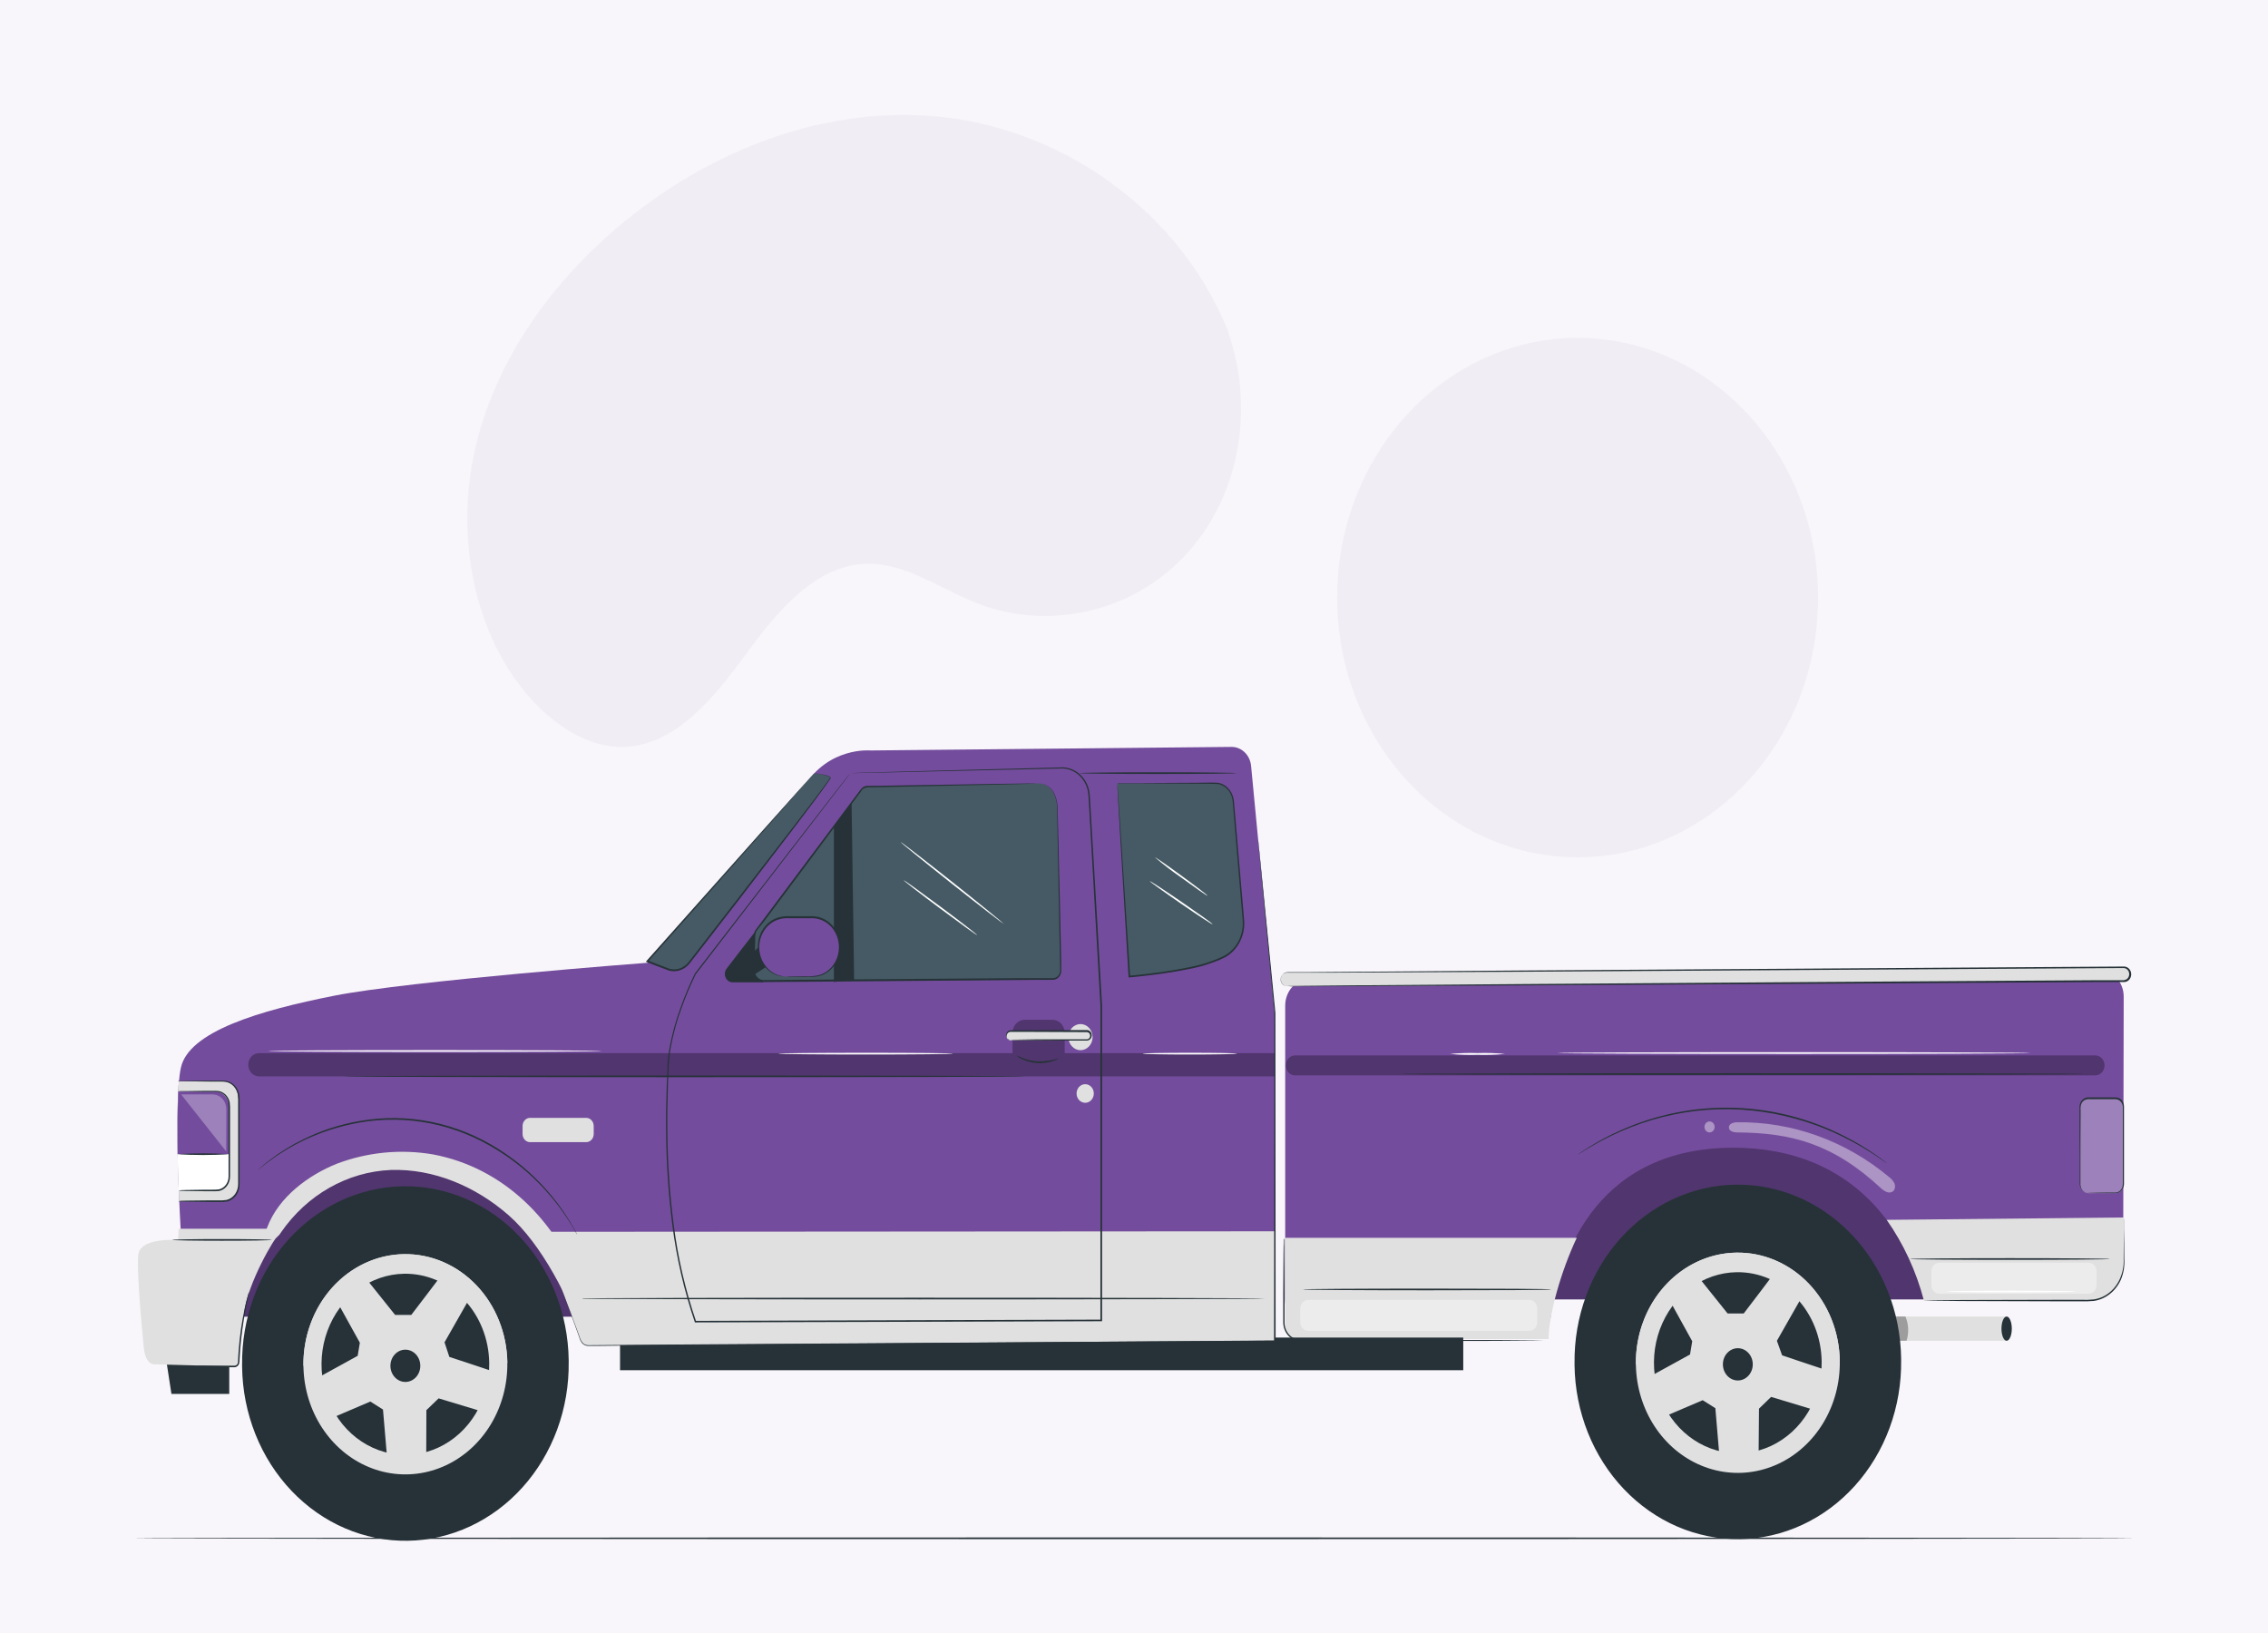 <svg width="300" height="216" viewBox="0 0 300 216" fill="none" xmlns="http://www.w3.org/2000/svg">
<rect x="0" y="0" width="300" height="216" fill="#808080" stroke="none"/>
<rect width="300" height="216" transform="matrix(-1 0 0 1 300 0)" fill="white"/>
<rect width="300" height="216" transform="matrix(-1 0 0 1 300 0)" fill="#744C9D" fill-opacity="0.05"/>
<path d="M162.4 43.697L162.764 44.859C165.824 54.665 163.808 65.526 157.244 72.939C156.399 73.894 155.49 74.781 154.524 75.591C147.564 81.423 137.748 83.082 129.364 79.842C124.436 77.933 119.784 74.425 114.564 74.576C107.764 74.779 102.716 80.996 98.536 86.707C94.356 92.418 89.276 98.626 82.492 98.803C78.24 98.906 74.196 96.492 71.08 93.334C62.824 84.97 60.168 71.436 62.78 59.668C65.392 47.9 72.64 37.834 81.392 30.318C93.656 19.79 109.564 13.643 125.264 15.552C140.964 17.461 156.072 28.032 162.4 43.697Z" fill="white"/>
<path d="M162.4 43.697L162.764 44.859C165.824 54.665 163.808 65.526 157.244 72.939C156.399 73.894 155.49 74.781 154.524 75.591C147.564 81.423 137.748 83.082 129.364 79.842C124.436 77.933 119.784 74.425 114.564 74.576C107.764 74.779 102.716 80.996 98.536 86.707C94.356 92.418 89.276 98.626 82.492 98.803C78.24 98.906 74.196 96.492 71.08 93.334C62.824 84.97 60.168 71.436 62.78 59.668C65.392 47.9 72.64 37.834 81.392 30.318C93.656 19.79 109.564 13.643 125.264 15.552C140.964 17.461 156.072 28.032 162.4 43.697Z" fill="#744C9D" fill-opacity="0.1"/>
<path d="M208.684 113.4C191.117 113.4 176.876 98.02 176.876 79.047C176.876 60.075 191.117 44.695 208.684 44.695C226.251 44.695 240.492 60.075 240.492 79.047C240.492 98.02 226.251 113.4 208.684 113.4Z" fill="white"/>
<path d="M208.684 113.4C191.117 113.4 176.876 98.02 176.876 79.047C176.876 60.075 191.117 44.695 208.684 44.695C226.251 44.695 240.492 60.075 240.492 79.047C240.492 98.02 226.251 113.4 208.684 113.4Z" fill="#744C9D" fill-opacity="0.1"/>
<path d="M17.6 203.472C17.6 203.532 76.884 203.584 150 203.584C223.116 203.584 282.4 203.537 282.4 203.472C282.4 203.407 223.128 203.36 150 203.36C76.872 203.36 17.6 203.416 17.6 203.472Z" fill="#263238"/>
<path d="M174.764 175.742C174.764 175.807 180.008 175.854 186.48 175.854C192.952 175.854 198.2 175.807 198.2 175.742C198.2 175.677 192.956 175.63 186.48 175.63C180.004 175.63 174.764 175.681 174.764 175.742Z" fill="white"/>
<path d="M239.16 174.139H265.428V177.349H239.16V174.139Z" fill="#E0E0E0"/>
<path d="M264.744 175.742C264.744 176.627 265.048 177.345 265.428 177.345C265.808 177.345 266.112 176.627 266.112 175.742C266.112 174.856 265.804 174.139 265.428 174.139C265.052 174.139 264.744 174.856 264.744 175.742Z" fill="#263238"/>
<g opacity="0.3">
<path d="M252.04 174.139C252.469 175.147 252.522 176.295 252.188 177.345H249.276V174.139H252.04Z" fill="black"/>
</g>
<path d="M195.332 149.563H258.252V171.871H195.332V149.563Z" fill="#744C9D"/>
<path opacity="0.3" d="M195.332 149.563H258.252V171.871H195.332V149.563Z" fill="black"/>
<path d="M170 132.996V171.811C169.999 172.508 170.126 173.198 170.373 173.842C170.619 174.486 170.981 175.072 171.437 175.565C171.893 176.058 172.435 176.449 173.031 176.716C173.628 176.983 174.267 177.12 174.912 177.12H201.896C202.675 177.119 203.429 176.818 204.02 176.269C204.611 175.721 205.002 174.962 205.12 174.131C206.072 167.452 210.32 151.913 229.096 151.813C246.116 151.723 252.016 164.134 253.756 169.439C253.981 170.128 254.398 170.724 254.951 171.145C255.504 171.566 256.164 171.791 256.84 171.789L274.988 171.724C276.542 171.72 278.032 171.05 279.13 169.863C280.228 168.675 280.846 167.065 280.848 165.387L280.912 131.82C280.912 131.354 280.826 130.891 280.659 130.461C280.492 130.03 280.247 129.64 279.939 129.312C279.63 128.985 279.265 128.727 278.863 128.554C278.462 128.381 278.032 128.296 277.6 128.304L173.2 129.488C172.348 129.505 171.536 129.881 170.938 130.537C170.34 131.193 170.003 132.075 170 132.996Z" fill="#744C9D"/>
<path d="M254.488 172.035L277.104 171.876C278.388 171.876 280.92 170.834 280.92 166.182V161.037L249.564 161.352C251.807 164.551 253.477 168.174 254.488 172.035Z" fill="#E0E0E0"/>
<path opacity="0.3" d="M276.224 145.273H279.84C280.436 145.273 280.92 145.795 280.92 146.439V156.665C280.92 157.309 280.436 157.831 279.84 157.831H276.224C275.627 157.831 275.144 157.309 275.144 156.665V146.439C275.144 145.795 275.627 145.273 276.224 145.273Z" fill="white"/>
<path opacity="0.3" d="M277.156 142.245H171.3C170.975 142.245 170.664 142.105 170.434 141.857C170.205 141.61 170.076 141.273 170.076 140.923C170.076 140.572 170.205 140.236 170.434 139.988C170.664 139.74 170.975 139.601 171.3 139.601H277.156C277.481 139.601 277.792 139.74 278.022 139.988C278.251 140.236 278.38 140.572 278.38 140.923C278.38 141.273 278.251 141.61 278.022 141.857C277.792 142.105 277.481 142.245 277.156 142.245Z" fill="black"/>
<path d="M170.236 130.464L280.904 129.764C281.128 129.762 281.343 129.664 281.501 129.492C281.659 129.319 281.748 129.086 281.748 128.844C281.747 128.723 281.725 128.604 281.681 128.493C281.638 128.382 281.575 128.281 281.495 128.196C281.416 128.111 281.322 128.044 281.218 127.999C281.114 127.954 281.004 127.931 280.892 127.932L170.224 128.619C170.113 128.62 170.002 128.644 169.9 128.691C169.797 128.737 169.704 128.805 169.625 128.891C169.547 128.976 169.485 129.077 169.443 129.189C169.401 129.3 169.379 129.419 169.38 129.539C169.379 129.661 169.401 129.781 169.444 129.894C169.487 130.006 169.55 130.108 169.629 130.194C169.709 130.28 169.804 130.348 169.908 130.395C170.012 130.441 170.123 130.464 170.236 130.464Z" fill="#E0E0E0"/>
<path d="M170.236 130.464C170.04 130.456 169.852 130.381 169.7 130.248C169.609 130.166 169.535 130.063 169.483 129.948C169.431 129.833 169.403 129.707 169.4 129.578C169.395 129.402 169.438 129.228 169.524 129.078C169.61 128.928 169.735 128.809 169.884 128.736C170.069 128.661 170.267 128.633 170.464 128.654H172.656H176.468L200.756 128.537L280.888 128.045C280.996 128.044 281.102 128.068 281.2 128.115C281.299 128.162 281.386 128.232 281.457 128.32C281.528 128.407 281.581 128.51 281.612 128.621C281.643 128.733 281.651 128.85 281.636 128.965C281.62 129.08 281.582 129.189 281.523 129.286C281.464 129.383 281.387 129.465 281.296 129.526C281.097 129.641 280.871 129.684 280.648 129.652H277.74L271.984 129.691L260.728 129.76L239.452 129.898L203.428 130.149L179.14 130.334L172.536 130.395L170.82 130.416H170.236L170.8 130.464H172.516L179.12 130.442L203.408 130.33L239.432 130.127L260.708 130.002L272 129.933L277.756 129.894H280.664C280.797 129.903 280.931 129.903 281.064 129.894C281.206 129.874 281.342 129.823 281.464 129.742C281.639 129.623 281.773 129.445 281.846 129.235C281.918 129.026 281.926 128.797 281.867 128.582C281.808 128.368 281.686 128.18 281.52 128.047C281.353 127.914 281.151 127.844 280.944 127.846L200.812 128.373L176.524 128.563L172.712 128.593H171.184H170.52C170.316 128.574 170.11 128.606 169.92 128.688C169.766 128.767 169.636 128.893 169.548 129.05C169.46 129.208 169.416 129.39 169.424 129.574C169.429 129.706 169.46 129.835 169.515 129.953C169.57 130.071 169.648 130.174 169.744 130.257C169.881 130.384 170.055 130.457 170.236 130.464Z" fill="#263238"/>
<path d="M171.508 177.12H204.844C204.844 173.953 206.476 168.139 208.568 163.728H170V175.5C170.003 175.93 170.163 176.341 170.446 176.645C170.728 176.948 171.11 177.119 171.508 177.12Z" fill="#E0E0E0"/>
<path d="M208.684 152.729C208.719 152.718 208.753 152.7 208.784 152.677L209.072 152.505C209.324 152.358 209.684 152.107 210.168 151.831C211.521 151.02 212.918 150.299 214.352 149.671C221.731 146.417 229.888 145.833 237.6 148.008C239.818 148.624 241.98 149.459 244.056 150.504C245.459 151.205 246.822 151.997 248.136 152.876C248.604 153.179 248.936 153.446 249.196 153.611L249.476 153.801C249.54 153.84 249.572 153.861 249.576 153.857C249.55 153.827 249.52 153.801 249.488 153.779L249.22 153.572C248.984 153.399 248.644 153.118 248.176 152.803C246.877 151.889 245.522 151.073 244.12 150.358C239.482 147.972 234.431 146.666 229.295 146.525C224.159 146.383 219.053 147.409 214.308 149.537C212.873 150.173 211.481 150.915 210.14 151.757C209.66 152.042 209.308 152.306 209.06 152.466L208.784 152.66L208.684 152.729Z" fill="#263238"/>
<path d="M208.272 180.421C208.272 180.421 208.272 180.382 208.272 180.36C208.19 174.173 210.387 168.204 214.379 163.767C218.372 159.329 223.833 156.786 229.562 156.697C235.291 156.608 240.817 158.981 244.926 163.293C249.035 167.605 251.39 173.503 251.472 179.69C251.472 179.69 251.472 179.729 251.472 179.747C251.472 179.764 251.472 179.837 251.472 179.881C251.472 179.924 251.472 179.906 251.472 179.919C251.513 182.983 250.994 186.025 249.946 188.872C248.898 191.719 247.342 194.316 245.365 196.513C243.388 198.71 241.029 200.465 238.424 201.678C235.819 202.891 233.018 203.538 230.182 203.582C227.345 203.626 224.529 203.066 221.892 201.935C219.256 200.803 216.852 199.121 214.818 196.986C212.783 194.851 211.158 192.304 210.035 189.491C208.912 186.677 208.313 183.652 208.272 180.589C208.272 180.546 208.272 180.503 208.272 180.459C208.272 180.416 208.272 180.433 208.272 180.421Z" fill="#263238"/>
<path d="M243.36 180.045C243.398 182.925 242.645 185.754 241.195 188.172C239.745 190.59 237.664 192.49 235.215 193.631C232.765 194.772 230.058 195.103 227.434 194.582C224.811 194.061 222.389 192.711 220.475 190.704C218.562 188.696 217.243 186.121 216.684 183.304C216.126 180.487 216.353 177.554 217.338 174.877C218.323 172.2 220.021 169.898 222.217 168.262C224.413 166.627 227.009 165.731 229.676 165.689C231.447 165.661 233.207 166.009 234.853 166.716C236.5 167.422 238.002 168.471 239.272 169.804C240.543 171.138 241.558 172.728 242.26 174.485C242.961 176.242 243.335 178.131 243.36 180.045Z" fill="#E0E0E0"/>
<path d="M229.676 165.689C231.447 165.661 233.206 166.01 234.853 166.717C236.499 167.423 238.001 168.473 239.271 169.806C240.542 171.139 241.557 172.729 242.259 174.486C242.96 176.243 243.334 178.132 243.36 180.045L216.384 180.477C216.356 178.563 216.679 176.662 217.332 174.882C217.985 173.103 218.957 171.48 220.191 170.107C221.426 168.734 222.899 167.636 224.527 166.878C226.154 166.12 227.904 165.716 229.676 165.689Z" fill="#E0E0E0"/>
<path d="M240.96 180.083C240.991 182.453 240.372 184.779 239.179 186.767C237.986 188.756 236.274 190.318 234.26 191.256C232.245 192.194 230.018 192.465 227.861 192.036C225.703 191.607 223.712 190.497 222.138 188.846C220.565 187.194 219.481 185.076 219.022 182.759C218.564 180.442 218.751 178.03 219.562 175.828C220.373 173.627 221.77 171.734 223.576 170.39C225.383 169.046 227.518 168.31 229.712 168.277C231.168 168.254 232.615 168.541 233.968 169.122C235.322 169.703 236.556 170.567 237.601 171.663C238.645 172.76 239.48 174.068 240.056 175.512C240.632 176.957 240.94 178.51 240.96 180.083Z" fill="#263238"/>
<path d="M234.864 168.182C234.748 168.372 230.652 173.733 230.652 173.733H228.516L224.472 168.683L220.604 171.551L223.84 177.409L223.548 179.159L217.428 182.524L219.68 187.574L225.224 185.207L226.9 186.265L227.532 193.748L232.612 193.372L232.672 186.326L234.272 184.771L240.672 186.702L242.272 181.466L235.732 179.28L235.04 177.349L238.908 170.554L234.864 168.182Z" fill="#E0E0E0"/>
<path d="M229.872 182.598C228.781 182.598 227.896 181.642 227.896 180.464C227.896 179.285 228.781 178.33 229.872 178.33C230.963 178.33 231.848 179.285 231.848 180.464C231.848 181.642 230.963 182.598 229.872 182.598Z" fill="#263238"/>
<path d="M185.424 142.068C185.424 142.128 205.628 142.18 230.544 142.18C255.46 142.18 275.668 142.128 275.668 142.068C275.668 142.007 255.468 141.955 230.544 141.955C205.62 141.955 185.424 142.003 185.424 142.068Z" fill="#263238"/>
<path d="M172.324 170.558C172.324 170.618 179.684 170.67 188.764 170.67C197.844 170.67 205.2 170.64 205.2 170.558C205.2 170.476 197.836 170.446 188.752 170.446C179.668 170.446 172.324 170.493 172.324 170.558Z" fill="#263238"/>
<path d="M279.096 166.532C279.096 166.471 273.172 166.419 265.868 166.419C258.564 166.419 252.636 166.471 252.636 166.532C252.636 166.592 258.56 166.644 265.868 166.644C273.176 166.644 279.096 166.592 279.096 166.532Z" fill="#263238"/>
<path opacity="0.4" d="M173.032 171.94H202.296C202.868 171.94 203.332 172.441 203.332 173.059V174.912C203.332 175.53 202.868 176.031 202.296 176.031H173.032C172.46 176.031 171.996 175.53 171.996 174.912V173.059C171.996 172.441 172.46 171.94 173.032 171.94Z" fill="white"/>
<path opacity="0.4" d="M256.512 167.028H276.276C276.848 167.028 277.312 167.529 277.312 168.147V170.001C277.312 170.619 276.848 171.119 276.276 171.119H256.512C255.94 171.119 255.476 170.619 255.476 170.001V168.147C255.476 167.529 255.94 167.028 256.512 167.028Z" fill="white"/>
<path d="M257.492 170.834C257.492 170.895 261.324 170.947 266.052 170.947C270.78 170.947 274.608 170.895 274.608 170.834C274.608 170.774 270.776 170.722 266.052 170.722C261.328 170.722 257.492 170.77 257.492 170.834Z" fill="white"/>
<g opacity="0.4">
<path d="M229.736 148.444C237.003 148.329 244.093 150.874 249.852 155.662C250.13 155.867 250.366 156.132 250.544 156.44C250.631 156.596 250.674 156.776 250.668 156.958C250.661 157.14 250.606 157.316 250.508 157.464C250.292 157.74 249.768 157.987 248.908 157.261C242.464 151.239 236.908 149.843 229.784 149.787C229.32 149.787 228.7 149.636 228.688 149.139C228.676 148.642 229.272 148.457 229.736 148.444Z" fill="white"/>
</g>
<path opacity="0.4" d="M226.132 149.787C225.761 149.787 225.46 149.462 225.46 149.062C225.46 148.661 225.761 148.336 226.132 148.336C226.503 148.336 226.804 148.661 226.804 149.062C226.804 149.462 226.503 149.787 226.132 149.787Z" fill="white"/>
<path d="M206 139.285C206 139.346 220 139.398 237.296 139.398C254.592 139.398 268.596 139.346 268.596 139.285C268.596 139.225 254.596 139.173 237.296 139.173C219.996 139.173 206 139.221 206 139.285Z" fill="white"/>
<path d="M191.796 139.406C193.006 139.517 194.222 139.555 195.436 139.519C196.65 139.555 197.866 139.518 199.076 139.406C197.866 139.292 196.65 139.255 195.436 139.294C194.222 139.255 193.006 139.293 191.796 139.406Z" fill="white"/>
<path d="M276.22 157.831C276.111 157.811 276.003 157.785 275.896 157.753C275.749 157.697 275.616 157.607 275.504 157.489C275.393 157.371 275.307 157.228 275.252 157.071C275.187 156.836 275.167 156.589 275.192 156.345C275.192 156.073 275.192 155.775 275.192 155.455C275.192 154.812 275.192 154.086 275.192 153.295C275.192 151.68 275.192 149.761 275.212 147.64C275.212 147.372 275.212 147.105 275.212 146.828C275.188 146.568 275.212 146.305 275.284 146.055C275.375 145.817 275.543 145.622 275.756 145.506C275.988 145.399 276.242 145.361 276.492 145.394H279.84C280.096 145.398 280.34 145.511 280.52 145.709C280.699 145.906 280.8 146.171 280.8 146.448V148.176C280.8 149.334 280.8 150.453 280.8 151.515C280.8 152.578 280.8 153.593 280.8 154.539C280.8 155.015 280.8 155.468 280.8 155.909C280.8 156.129 280.8 156.341 280.8 156.557C280.811 156.751 280.776 156.946 280.7 157.123C280.628 157.285 280.521 157.425 280.387 157.531C280.253 157.638 280.097 157.707 279.932 157.732C279.612 157.732 279.284 157.732 278.992 157.732L277.472 157.753L276.512 157.775C276.4 157.77 276.287 157.777 276.176 157.797C276.288 157.806 276.4 157.806 276.512 157.797L277.472 157.818H278.992C279.292 157.818 279.596 157.84 279.948 157.818C280.136 157.791 280.314 157.715 280.469 157.596C280.623 157.477 280.747 157.319 280.832 157.136C280.919 156.938 280.961 156.72 280.952 156.501C280.952 156.289 280.952 156.069 280.952 155.853C280.952 155.421 280.952 154.958 280.952 154.483C280.952 153.537 280.952 152.526 280.952 151.459C280.952 150.392 280.952 149.299 280.952 148.12C280.952 147.541 280.952 146.949 280.952 146.349C280.95 146.014 280.824 145.694 280.604 145.459C280.39 145.263 280.12 145.155 279.84 145.152H276.52C276.38 145.152 276.26 145.152 276.12 145.152C275.98 145.166 275.844 145.21 275.72 145.282C275.462 145.419 275.26 145.655 275.152 145.943C275.102 146.08 275.073 146.226 275.068 146.375V147.597C275.068 149.718 275.068 151.636 275.092 153.252C275.092 154.056 275.092 154.781 275.092 155.412C275.092 155.732 275.092 156.03 275.092 156.302C275.073 156.557 275.102 156.814 275.176 157.058C275.239 157.223 275.335 157.372 275.457 157.492C275.58 157.612 275.725 157.702 275.884 157.753C275.99 157.804 276.104 157.831 276.22 157.831Z" fill="#263238"/>
<path d="M254.488 172.035C254.605 172.045 254.723 172.045 254.84 172.035L255.852 172.057L259.564 172.091L271.812 172.126H275.304C275.862 172.143 276.42 172.126 276.976 172.074C277.515 171.998 278.037 171.817 278.516 171.538C279.407 171.029 280.121 170.221 280.552 169.236C280.908 168.377 281.059 167.435 280.992 166.497C280.992 164.821 280.968 163.473 280.96 162.488C280.96 162.03 280.96 161.667 280.96 161.399C280.962 161.272 280.955 161.145 280.94 161.019C280.929 161.146 280.929 161.273 280.94 161.399C280.94 161.667 280.94 162.03 280.94 162.488C280.94 163.456 280.92 164.821 280.904 166.497C280.947 167.42 280.773 168.34 280.4 169.171C279.978 170.114 279.289 170.886 278.432 171.374C277.971 171.636 277.469 171.806 276.952 171.875C276.405 171.926 275.856 171.942 275.308 171.923H271.816L259.568 171.953L255.856 171.992L254.844 172.014C254.725 172.008 254.606 172.016 254.488 172.035Z" fill="#263238"/>
<path d="M169.792 163.819C169.787 163.862 169.787 163.905 169.792 163.948C169.792 164.048 169.792 164.173 169.792 164.328C169.792 164.678 169.792 165.167 169.772 165.789C169.772 167.085 169.752 168.903 169.74 171.158C169.74 172.29 169.74 173.534 169.74 174.865C169.734 175.224 169.8 175.58 169.933 175.909C170.066 176.237 170.264 176.531 170.512 176.77C170.772 177.022 171.083 177.204 171.42 177.301C171.762 177.387 172.114 177.419 172.464 177.397H181.492L197.892 177.362L202.864 177.327L204.212 177.306H204.564C204.604 177.312 204.644 177.312 204.684 177.306H204.564H204.212L202.864 177.284L197.892 177.245L181.492 177.215H172.464C172.13 177.239 171.795 177.211 171.468 177.133C171.158 177.045 170.872 176.879 170.632 176.649C170.402 176.43 170.218 176.159 170.095 175.855C169.971 175.552 169.91 175.223 169.916 174.891C169.916 173.56 169.916 172.299 169.916 171.184C169.916 168.929 169.892 167.098 169.884 165.815C169.884 165.192 169.884 164.704 169.864 164.354C169.864 164.199 169.864 164.074 169.864 163.974C169.848 163.919 169.824 163.866 169.792 163.819Z" fill="#263238"/>
<path d="M31.592 151.848H94.512V174.156H31.592V151.848Z" fill="#744C9D"/>
<path opacity="0.3" d="M31.592 151.848H94.512V174.156H31.592V151.848Z" fill="black"/>
<path d="M162.876 98.794L115.128 99.265C115.128 99.265 109.6 98.742 106.308 104.112C104.464 107.136 85.632 127.349 85.632 127.349C85.632 127.349 54.22 129.73 44.236 131.699C34.252 133.669 24.956 136.451 23.924 141.238C22.892 146.025 23.924 163.11 23.924 163.11H36.456C36.456 163.11 40.14 153.226 56.456 154.47C72.772 155.714 77.148 177.695 77.148 177.695L168.64 177.297V134.235L165.488 101.304C165.421 100.609 165.116 99.966 164.633 99.502C164.149 99.037 163.523 98.785 162.876 98.794Z" fill="#744C9D"/>
<path d="M30.324 179.453V184.373H22.676L21.92 179.453H30.324Z" fill="#263238"/>
<path d="M35.472 162.527L36.696 163.598C36.516 163.356 32.696 169.789 32.296 173.681C32.04 176.183 31.608 178.649 31.536 179.915C31.526 180.142 31.433 180.355 31.278 180.509C31.123 180.662 30.918 180.744 30.708 180.736L20.524 180.464C20.524 180.464 19.24 180.723 18.996 178.101C18.752 175.478 17.94 166.843 18.36 165.642C19.064 163.629 23.56 164.039 23.56 164.039L23.628 162.527H35.472Z" fill="#E0E0E0"/>
<path d="M23.672 143.022C23.672 143.022 28.704 143.022 29.212 143.022C29.972 143.022 31.672 143.117 31.612 146.301C31.552 150.401 31.612 155.913 31.612 155.913C31.612 155.913 32.012 158.894 29.14 158.894C26.596 158.894 23.7 158.894 23.7 158.894C23.7 158.894 23.42 152.055 23.456 149.71C23.48 148.055 23.532 145.459 23.584 144.046C23.6 143.424 23.672 143.022 23.672 143.022Z" fill="#E0E0E0"/>
<path d="M23.572 144.374H28.652C29.114 144.431 29.54 144.672 29.844 145.052C30.149 145.431 30.31 145.92 30.296 146.422C30.356 147.588 30.296 152.69 30.296 152.69H23.496C23.496 152.69 23.468 149.463 23.496 147.787C23.524 146.111 23.572 144.374 23.572 144.374Z" fill="#744C9D"/>
<path d="M30.308 152.69L30.284 155.55C30.287 155.819 30.238 156.086 30.14 156.334C30.041 156.581 29.895 156.803 29.712 156.985C29.528 157.167 29.311 157.306 29.075 157.391C28.838 157.477 28.588 157.507 28.34 157.481C26.396 157.451 23.656 157.481 23.656 157.481L23.488 152.682L30.308 152.69Z" fill="white"/>
<path d="M99.86 123.271L100.924 129.933H96.9C96.765 129.933 96.632 129.905 96.507 129.85C96.383 129.794 96.27 129.713 96.175 129.61C96.079 129.507 96.004 129.385 95.953 129.251C95.901 129.116 95.875 128.972 95.876 128.827C95.875 128.569 95.958 128.32 96.112 128.123C96.864 127.142 99.2 124.096 99.86 123.271Z" fill="#263238"/>
<path d="M137.112 103.632C137.112 103.632 139.66 103.287 139.82 106.903C139.956 109.983 140.22 124.265 140.28 128.408C140.283 128.555 140.258 128.702 140.208 128.84C140.157 128.977 140.082 129.102 139.986 129.208C139.891 129.314 139.776 129.398 139.65 129.456C139.524 129.513 139.389 129.543 139.252 129.544L100.98 129.842C100.808 129.843 100.637 129.806 100.478 129.734C100.319 129.662 100.174 129.557 100.054 129.424C99.933 129.291 99.838 129.134 99.775 128.961C99.711 128.787 99.68 128.602 99.684 128.416L99.784 123.876C99.792 123.569 99.893 123.273 100.072 123.034L113.94 104.458C114.035 104.326 114.156 104.219 114.295 104.144C114.433 104.069 114.585 104.029 114.74 104.026L137.112 103.632Z" fill="#455A64"/>
<path d="M137.112 103.632C137.112 103.632 137.008 103.632 136.808 103.632H135.924L132.516 103.676L119.988 103.874L115.84 103.943H114.748C114.547 103.944 114.35 104 114.176 104.108C114.012 104.221 113.869 104.368 113.756 104.54L112.316 106.466L106.072 114.804L102.7 119.314L100.956 121.647L100.072 122.83C99.9 123.03 99.779 123.274 99.72 123.539C99.685 123.801 99.669 124.065 99.672 124.33C99.653 125.355 99.631 126.39 99.604 127.436V128.222C99.577 128.501 99.618 128.782 99.724 129.038C99.836 129.297 100.014 129.516 100.237 129.669C100.46 129.823 100.719 129.903 100.984 129.902L106.96 129.859L129.716 129.673L134.828 129.63L137.276 129.609H138.476H139.064C139.27 129.624 139.477 129.595 139.672 129.522C139.867 129.439 140.036 129.298 140.161 129.117C140.286 128.935 140.362 128.72 140.38 128.494C140.38 128.062 140.38 127.669 140.38 127.258C140.36 126.446 140.344 125.651 140.324 124.874C140.289 123.313 140.256 121.818 140.224 120.39C140.088 114.683 139.976 110.065 139.9 106.864C139.885 106.148 139.712 105.446 139.396 104.816C139.145 104.363 138.768 104.007 138.32 103.797C138.045 103.67 137.751 103.598 137.452 103.585C137.352 103.574 137.252 103.574 137.152 103.585C137.252 103.577 137.352 103.577 137.452 103.585C137.745 103.606 138.032 103.682 138.3 103.81C138.736 104.023 139.1 104.378 139.34 104.825C139.646 105.447 139.811 106.138 139.82 106.842C139.88 110.043 139.968 114.661 140.076 120.368C140.105 121.808 140.135 123.303 140.164 124.852C140.18 125.63 140.196 126.425 140.212 127.237C140.212 127.639 140.232 128.058 140.232 128.451C140.215 128.641 140.15 128.823 140.043 128.975C139.937 129.128 139.793 129.245 139.628 129.315C139.453 129.376 139.268 129.4 139.084 129.384H138.492H137.292H134.844L129.736 129.418L106.98 129.587L101.004 129.634C100.778 129.631 100.557 129.559 100.368 129.426C100.178 129.293 100.027 129.104 99.932 128.883C99.84 128.656 99.804 128.408 99.828 128.161V127.375C99.852 126.335 99.875 125.3 99.896 124.269C99.892 124.021 99.906 123.772 99.936 123.526C99.989 123.293 100.096 123.079 100.248 122.904L101.112 121.824L102.852 119.491L106.224 114.972L112.448 106.622L113.884 104.691C114.284 103.93 115.144 104.194 115.844 104.129L119.996 104.043L132.52 103.771L135.924 103.684L136.812 103.658L137.112 103.632Z" fill="#263238"/>
<path d="M112.644 106.203L112.976 129.591L110.304 129.889V109.335L112.644 106.203Z" fill="#263238"/>
<path d="M147.78 103.624L149.38 129.19C152.488 128.921 155.577 128.45 158.632 127.777C159.724 127.485 160.794 127.103 161.832 126.632C162.693 126.211 163.41 125.51 163.885 124.627C164.36 123.744 164.568 122.724 164.48 121.707L163.164 106.22C163.156 105.543 162.907 104.896 162.468 104.413C162.029 103.931 161.434 103.649 160.808 103.628L147.78 103.624Z" fill="#455A64"/>
<path d="M147.78 103.624H147.976H148.54H150.68L158.512 103.667C159.332 103.667 160.212 103.667 161.092 103.697C161.542 103.776 161.962 103.996 162.298 104.329C162.634 104.662 162.873 105.094 162.984 105.572C163.042 105.823 163.075 106.079 163.084 106.337C163.108 106.605 163.128 106.872 163.152 107.145C163.196 107.685 163.244 108.233 163.288 108.795C163.384 109.909 163.481 111.061 163.58 112.251C163.776 114.605 163.98 117.076 164.2 119.642L164.364 121.582C164.43 122.225 164.377 122.875 164.208 123.496C164.035 124.129 163.743 124.717 163.35 125.222C162.957 125.727 162.471 126.14 161.924 126.433C160.901 126.922 159.841 127.316 158.756 127.608C157.68 127.876 156.6 128.084 155.556 128.269C153.428 128.628 151.36 128.883 149.384 129.064L149.488 129.164C149.004 121.703 148.588 115.34 148.288 110.808C148.136 108.549 148.012 106.756 147.932 105.516C147.888 104.903 147.852 104.432 147.828 104.099L147.8 103.732C147.803 103.689 147.803 103.645 147.8 103.602C147.797 103.641 147.797 103.68 147.8 103.719C147.8 103.805 147.8 103.922 147.8 104.073C147.82 104.401 147.844 104.868 147.876 105.468C147.948 106.704 148.052 108.492 148.18 110.739C148.452 115.283 148.832 121.686 149.28 129.177V129.285H149.376C151.376 129.107 153.432 128.853 155.568 128.494C156.632 128.313 157.712 128.105 158.804 127.833C159.344 127.682 159.88 127.509 160.404 127.315C160.951 127.13 161.485 126.907 162.004 126.645C162.861 126.185 163.566 125.451 164.023 124.543C164.48 123.634 164.666 122.596 164.556 121.569C164.5 120.917 164.448 120.273 164.392 119.629C164.172 117.068 163.96 114.597 163.756 112.242C163.656 111.063 163.556 109.918 163.46 108.786C163.412 108.227 163.364 107.679 163.316 107.14C163.296 106.868 163.272 106.6 163.248 106.332C163.238 106.061 163.201 105.791 163.136 105.529C163.015 105.017 162.758 104.555 162.396 104.2C162.034 103.845 161.583 103.613 161.1 103.533C160.176 103.486 159.316 103.533 158.48 103.533L150.62 103.576H148.496H147.948L147.78 103.624Z" fill="#263238"/>
<path d="M107.536 102.475C107.584 102.42 107.643 102.379 107.708 102.353C107.773 102.326 107.843 102.316 107.912 102.324C108.452 102.388 109.808 102.583 109.84 102.894C109.872 103.205 95.44 121.846 91.168 127.349C90.822 127.793 90.358 128.111 89.84 128.26C89.321 128.41 88.773 128.385 88.268 128.187L85.632 127.155L107.536 102.475Z" fill="#455A64"/>
<path d="M107.536 102.475C107.494 102.51 107.455 102.549 107.42 102.591C107.336 102.678 107.228 102.799 107.088 102.95L105.816 104.354C104.708 105.585 103.12 107.378 101.144 109.568L85.544 127.077L85.432 127.202L85.584 127.263C86.512 127.617 87.468 128.019 88.488 128.382C88.94 128.504 89.414 128.499 89.864 128.367C90.313 128.234 90.724 127.979 91.056 127.626C91.276 127.388 91.456 127.142 91.636 126.9L93.852 124.045L98.04 118.636L105.08 109.447C107.08 106.816 108.68 104.695 109.732 103.166L109.824 103.019C109.848 102.967 109.904 102.889 109.856 102.825C109.785 102.733 109.69 102.667 109.584 102.635C109.41 102.569 109.232 102.517 109.052 102.479C108.72 102.41 108.436 102.371 108.204 102.341C108.033 102.289 107.851 102.289 107.68 102.341C107.622 102.365 107.572 102.407 107.536 102.462C107.582 102.421 107.633 102.388 107.688 102.362C107.855 102.312 108.032 102.312 108.2 102.362C108.428 102.401 108.712 102.445 109.04 102.522C109.217 102.563 109.39 102.618 109.56 102.686C109.648 102.715 109.728 102.771 109.788 102.846C109.816 102.907 109.72 102.993 109.664 103.097C108.6 104.6 106.968 106.708 104.964 109.322L97.892 118.48C96.56 120.208 95.16 122.01 93.708 123.88L91.492 126.736C91.3 126.969 91.116 127.233 90.92 127.444C90.717 127.658 90.483 127.834 90.228 127.967C89.704 128.231 89.112 128.292 88.552 128.14C87.572 127.79 86.584 127.38 85.668 127.03L85.704 127.211L101.244 109.65L105.872 104.389L107.116 102.959L107.432 102.583C107.47 102.55 107.504 102.514 107.536 102.475Z" fill="#263238"/>
<path d="M142.924 138.91C143.348 138.91 143.755 138.728 144.055 138.403C144.355 138.079 144.524 137.64 144.524 137.182C144.524 136.723 144.355 136.284 144.055 135.96C143.755 135.636 143.348 135.454 142.924 135.454C142.5 135.454 142.093 135.636 141.793 135.96C141.492 136.284 141.324 136.723 141.324 137.182C141.324 137.64 141.492 138.079 141.793 138.403C142.093 138.728 142.5 138.91 142.924 138.91Z" fill="#E0E0E0"/>
<path opacity="0.3" d="M133.928 139.303V136.616C133.928 136.157 134.097 135.718 134.397 135.394C134.697 135.07 135.104 134.888 135.528 134.888H139.232C139.656 134.888 140.063 135.07 140.363 135.394C140.663 135.718 140.832 136.157 140.832 136.616V139.303H168.6V142.374H34.256C33.879 142.374 33.518 142.213 33.252 141.925C32.986 141.637 32.836 141.247 32.836 140.841C32.836 140.639 32.872 140.439 32.943 140.252C33.014 140.066 33.118 139.896 33.251 139.753C33.382 139.611 33.539 139.497 33.712 139.42C33.884 139.343 34.069 139.303 34.256 139.303H133.928Z" fill="black"/>
<path d="M143.544 145.869C142.914 145.869 142.404 145.318 142.404 144.638C142.404 143.958 142.914 143.407 143.544 143.407C144.174 143.407 144.684 143.958 144.684 144.638C144.684 145.318 144.174 145.869 143.544 145.869Z" fill="#E0E0E0"/>
<path d="M70.116 147.861H77.54C78.088 147.861 78.532 148.34 78.532 148.932V150.003C78.532 150.595 78.088 151.075 77.54 151.075H70.116C69.568 151.075 69.124 150.595 69.124 150.003V148.932C69.124 148.34 69.568 147.861 70.116 147.861Z" fill="#E0E0E0"/>
<path d="M82.016 176.921H193.552V181.241H82.016V176.921Z" fill="#263238"/>
<path d="M77.78 177.984L168.628 177.306V162.864L71.524 162.933L76.8 177.237C76.874 177.454 77.008 177.641 77.183 177.774C77.358 177.908 77.566 177.981 77.78 177.984Z" fill="#E0E0E0"/>
<path d="M76.088 171.763C76.088 171.824 96.488 171.876 121.688 171.876C146.888 171.876 167.288 171.824 167.288 171.763C167.288 171.703 146.888 171.651 121.688 171.651C96.488 171.651 76.088 171.698 76.088 171.763Z" fill="#263238"/>
<path d="M34.1 154.755C34.138 154.735 34.174 154.71 34.208 154.682L34.508 154.449C34.776 154.25 35.144 153.913 35.664 153.554C37.101 152.493 38.624 151.576 40.216 150.815C41.319 150.297 42.449 149.848 43.6 149.472C44.911 149.044 46.247 148.712 47.6 148.478C53.896 147.388 60.347 148.695 65.848 152.176C68.093 153.561 70.154 155.267 71.976 157.248C73.204 158.576 74.316 160.022 75.3 161.568C75.664 162.108 75.892 162.562 76.076 162.864L76.276 163.201C76.299 163.24 76.324 163.278 76.352 163.313C76.338 163.269 76.319 163.227 76.296 163.188L76.112 162.842C75.94 162.544 75.712 162.082 75.368 161.546C74.407 159.968 73.306 158.495 72.08 157.149C71.235 156.217 70.339 155.341 69.396 154.526C68.305 153.601 67.157 152.757 65.96 151.999C60.432 148.477 53.935 147.157 47.6 148.271C46.231 148.506 44.878 148.842 43.552 149.278C42.399 149.668 41.269 150.134 40.168 150.673C38.573 151.446 37.052 152.386 35.628 153.481C35.116 153.852 34.756 154.202 34.496 154.41L34.208 154.66L34.1 154.755Z" fill="#263238"/>
<path d="M32.024 180.615V180.576C31.942 174.389 34.139 168.42 38.131 163.983C42.124 159.545 47.585 157.002 53.314 156.913C59.043 156.824 64.569 159.197 68.678 163.509C72.787 167.821 75.142 173.719 75.224 179.906C75.226 179.926 75.226 179.947 75.224 179.967C75.224 180.01 75.224 180.053 75.224 180.096V180.135C75.265 183.199 74.747 186.241 73.699 189.088C72.651 191.935 71.095 194.532 69.118 196.729C67.141 198.927 64.783 200.682 62.178 201.896C59.573 203.109 56.773 203.756 53.936 203.8C51.099 203.845 48.282 203.285 45.646 202.154C43.01 201.022 40.606 199.341 38.571 197.206C36.536 195.071 34.911 192.524 33.788 189.711C32.664 186.897 32.065 183.873 32.024 180.809V180.636V180.615Z" fill="#263238"/>
<path d="M67.108 180.239C67.147 183.12 66.394 185.949 64.945 188.368C63.495 190.787 61.414 192.687 58.965 193.829C56.515 194.97 53.807 195.301 51.183 194.781C48.559 194.26 46.137 192.91 44.224 190.903C42.31 188.895 40.99 186.32 40.432 183.502C39.874 180.685 40.102 177.752 41.087 175.074C42.072 172.396 43.77 170.094 45.967 168.459C48.164 166.824 50.76 165.929 53.428 165.888C57.004 165.834 60.453 167.315 63.018 170.006C65.583 172.697 67.054 176.377 67.108 180.239Z" fill="#E0E0E0"/>
<path d="M53.428 165.888C57.005 165.833 60.456 167.314 63.022 170.006C65.588 172.698 67.059 176.38 67.112 180.243L40.136 180.675C40.109 178.762 40.431 176.861 41.085 175.082C41.738 173.303 42.71 171.68 43.945 170.307C45.179 168.934 46.652 167.836 48.279 167.078C49.906 166.32 51.656 165.916 53.428 165.888Z" fill="#E0E0E0"/>
<path d="M64.712 180.278C64.745 182.647 64.127 184.974 62.935 186.964C61.743 188.954 60.032 190.517 58.017 191.456C56.003 192.396 53.776 192.669 51.618 192.24C49.46 191.812 47.468 190.703 45.893 189.052C44.319 187.401 43.234 185.283 42.775 182.965C42.316 180.648 42.503 178.236 43.313 176.034C44.124 173.831 45.521 171.938 47.328 170.594C49.135 169.249 51.27 168.514 53.464 168.48C56.404 168.434 59.241 169.651 61.35 171.863C63.459 174.076 64.669 177.103 64.712 180.278Z" fill="#263238"/>
<path d="M58.616 168.381C58.5 168.566 54.4 173.927 54.4 173.927H52.264L48.224 168.877L44.356 171.746L47.6 177.608L47.312 179.336L41.192 182.701L43.444 187.752L48.988 185.384L50.66 186.443L51.296 193.925L56.376 193.553L56.4 186.525L58.02 184.965L64.42 186.896L66.02 181.66L59.436 179.479L58.8 177.552L62.668 170.757L58.616 168.381Z" fill="#E0E0E0"/>
<path d="M53.62 182.792C52.529 182.792 51.644 181.837 51.644 180.658C51.644 179.479 52.529 178.524 53.62 178.524C54.711 178.524 55.596 179.479 55.596 180.658C55.596 181.837 54.711 182.792 53.62 182.792Z" fill="#263238"/>
<path d="M73.924 169.776C73.924 169.776 73.976 169.914 74.092 170.186L74.584 171.396C75.008 172.459 75.608 174.044 76.34 176.096L76.624 176.891C76.695 177.188 76.833 177.463 77.024 177.69C77.134 177.803 77.263 177.89 77.405 177.948C77.546 178.006 77.697 178.033 77.848 178.027H78.76L82.8 177.984L92.644 177.945L149.656 177.643L168.628 177.552H168.732V177.444C168.732 160.345 168.708 145.277 168.7 133.937C167.992 126.77 167.424 121.033 167.032 117.089C166.832 115.119 166.68 113.594 166.576 112.558C166.52 112.043 166.48 111.655 166.452 111.387C166.424 111.119 166.4 110.989 166.4 110.989C166.4 110.989 166.4 111.123 166.432 111.387C166.464 111.65 166.488 112.048 166.536 112.562C166.632 113.599 166.772 115.124 166.956 117.098C167.332 121.051 167.876 126.788 168.556 133.946C168.556 145.286 168.556 160.354 168.524 177.453L168.624 177.34L149.648 177.448L92.636 177.82L82.788 177.893L78.752 177.928C78.144 177.898 77.484 178.083 77.08 177.625C76.891 177.411 76.754 177.15 76.68 176.865C76.579 176.597 76.483 176.334 76.392 176.074C75.648 174.022 75.036 172.446 74.6 171.383C74.164 170.32 73.924 169.776 73.924 169.776Z" fill="#263238"/>
<path d="M45.392 142.374C45.392 142.439 65.596 142.486 90.512 142.486C115.428 142.486 135.636 142.439 135.636 142.374C135.636 142.309 115.436 142.262 90.512 142.262C65.588 142.262 45.392 142.314 45.392 142.374Z" fill="#263238"/>
<path d="M151.144 139.367C151.144 139.432 153.944 139.484 157.384 139.484C160.824 139.484 163.624 139.432 163.624 139.367C163.624 139.303 160.824 139.255 157.384 139.255C153.944 139.255 151.144 139.307 151.144 139.367Z" fill="white"/>
<path d="M102.952 139.367C102.952 139.432 108.128 139.484 114.512 139.484C120.896 139.484 126.072 139.432 126.072 139.367C126.072 139.303 120.896 139.255 114.512 139.255C108.128 139.255 102.952 139.307 102.952 139.367Z" fill="white"/>
<path d="M35.44 139.018C35.44 139.078 45.328 139.13 57.524 139.13C69.72 139.13 79.6 139.078 79.6 139.018C79.6 138.957 69.712 138.905 57.508 138.905C45.304 138.905 35.44 138.957 35.44 139.018Z" fill="white"/>
<path d="M23.656 157.49C23.736 157.506 23.818 157.514 23.9 157.512L24.6 157.533L27.184 157.568H28.04C28.355 157.584 28.671 157.572 28.984 157.533C29.341 157.457 29.668 157.265 29.921 156.982C30.174 156.7 30.341 156.34 30.4 155.952C30.425 155.752 30.434 155.549 30.428 155.347V154.742C30.428 154.332 30.428 153.917 30.428 153.494V148.267C30.428 147.835 30.428 147.424 30.428 147.018C30.443 146.613 30.428 146.207 30.384 145.804C30.306 145.422 30.122 145.075 29.857 144.808C29.592 144.541 29.258 144.367 28.9 144.31C28.587 144.283 28.273 144.276 27.96 144.288H27.104L24.524 144.323H23.82C23.738 144.323 23.657 144.331 23.576 144.344C23.656 144.364 23.738 144.372 23.82 144.37L24.524 144.392L27.104 144.426H27.96C28.265 144.418 28.571 144.426 28.876 144.452C29.198 144.506 29.496 144.665 29.732 144.908C29.968 145.15 30.13 145.464 30.196 145.809C30.235 146.197 30.247 146.589 30.232 146.979C30.232 147.385 30.232 147.8 30.232 148.228C30.232 149.092 30.232 149.956 30.232 150.85C30.232 151.744 30.232 152.626 30.232 153.472C30.232 153.904 30.232 154.31 30.232 154.721V155.326C30.24 155.516 30.233 155.707 30.212 155.896C30.162 156.244 30.014 156.567 29.788 156.822C29.563 157.076 29.271 157.251 28.952 157.321C28.651 157.36 28.347 157.374 28.044 157.365H27.2L24.616 157.404L23.916 157.425C23.827 157.433 23.739 157.454 23.656 157.49Z" fill="#263238"/>
<path d="M23.6 158.907C23.698 158.927 23.797 158.935 23.896 158.933L24.74 158.954L27.852 158.989H28.884C29.262 159.01 29.641 158.992 30.016 158.937C30.438 158.836 30.822 158.599 31.117 158.257C31.412 157.915 31.604 157.485 31.668 157.023C31.693 156.782 31.703 156.54 31.696 156.298V155.568C31.696 155.075 31.696 154.574 31.696 154.064V147.744C31.696 147.234 31.696 146.729 31.696 146.241V145.511C31.703 145.266 31.688 145.022 31.652 144.781C31.566 144.323 31.355 143.904 31.045 143.579C30.735 143.254 30.342 143.037 29.916 142.957C29.54 142.92 29.162 142.91 28.784 142.927H27.752L24.64 142.962H23.796C23.697 142.957 23.598 142.964 23.5 142.983C23.598 143.003 23.697 143.01 23.796 143.005L24.64 143.027L27.752 143.061H28.784C29.152 143.05 29.521 143.063 29.888 143.1C30.276 143.177 30.635 143.378 30.916 143.678C31.197 143.978 31.388 144.362 31.464 144.781C31.503 145.253 31.515 145.728 31.5 146.202C31.5 146.69 31.5 147.195 31.5 147.705C31.5 148.725 31.5 149.783 31.5 150.863C31.5 151.943 31.5 153.023 31.5 154.025C31.5 154.535 31.5 155.036 31.5 155.529V156.259C31.508 156.491 31.5 156.723 31.476 156.954C31.42 157.376 31.247 157.77 30.98 158.085C30.713 158.399 30.365 158.62 29.98 158.717C29.617 158.772 29.25 158.791 28.884 158.773H27.852L24.74 158.808L23.896 158.829C23.796 158.848 23.697 158.874 23.6 158.907Z" fill="#263238"/>
<path d="M23.496 152.664C25.739 152.814 27.989 152.814 30.232 152.664C27.989 152.515 25.739 152.515 23.496 152.664Z" fill="#263238"/>
<path opacity="0.3" d="M29.924 152.306L23.96 144.763H28.128C28.608 144.763 29.069 144.969 29.409 145.336C29.749 145.703 29.94 146.201 29.94 146.72L29.924 152.306Z" fill="white"/>
<path d="M35.928 164.004C35.928 163.944 32.984 163.892 29.352 163.892C25.72 163.892 22.776 163.944 22.776 164.004C22.776 164.065 25.72 164.117 29.352 164.117C32.984 164.117 35.928 164.069 35.928 164.004Z" fill="#263238"/>
<path d="M77.284 177.409C75.256 171.724 71.664 164.588 67.284 160.747C62.904 156.907 57.316 154.561 51.684 154.755C48.849 154.876 46.076 155.679 43.566 157.106C41.056 158.532 38.873 160.547 37.176 163.002C37.011 163.299 36.777 163.544 36.496 163.711C36.294 163.802 36.07 163.825 35.856 163.775C35.641 163.726 35.446 163.607 35.296 163.434C35.224 163.26 35.191 163.07 35.2 162.879C35.209 162.688 35.26 162.502 35.348 162.337C36.864 158.324 40.784 155.447 44.548 153.93C48.622 152.393 52.985 151.967 57.248 152.69C66.488 154.418 73.616 161.33 77.056 170.765" fill="#E0E0E0"/>
<path d="M112.512 102.259H113.004L114.448 102.233L120 102.112L140.616 101.645C141.168 101.675 141.705 101.843 142.186 102.137C142.667 102.431 143.077 102.843 143.384 103.339C143.705 103.854 143.903 104.448 143.96 105.067C144.008 105.689 144.036 106.337 144.076 106.98C144.225 109.572 144.379 112.264 144.536 115.055C144.856 120.649 145.196 126.641 145.556 132.974C145.556 145.67 145.556 159.732 145.556 174.662L145.66 174.55L129.848 174.597L91.984 174.714L92.076 174.783C90.667 170.664 89.676 166.393 89.12 162.043C88.595 157.978 88.314 153.879 88.28 149.774C88.252 147.8 88.28 145.865 88.344 143.973C88.408 142.08 88.404 140.219 88.744 138.456C89.065 136.733 89.527 135.045 90.124 133.41C90.676 131.854 91.314 130.335 92.036 128.861L112.504 102.259C112.504 102.259 112.372 102.406 112.124 102.691L111.052 104.043L106.972 109.296C103.428 113.875 98.3 120.528 91.932 128.736C91.201 130.225 90.556 131.762 90 133.337C89.397 134.982 88.929 136.68 88.6 138.413C88.504 138.845 88.464 139.307 88.396 139.761C88.328 140.214 88.312 140.681 88.292 141.143C88.252 142.068 88.208 143.005 88.18 143.951C88.116 145.848 88.084 147.783 88.108 149.761C88.138 153.875 88.414 157.982 88.936 162.056C89.494 166.422 90.487 170.711 91.896 174.848L91.92 174.917H92L129.864 174.809L145.676 174.761H145.776V174.649C145.776 159.719 145.776 145.653 145.776 132.957C145.408 126.619 145.06 120.627 144.736 115.033C144.571 112.239 144.412 109.548 144.26 106.959C144.22 106.311 144.196 105.663 144.14 105.036C144.08 104.397 143.873 103.784 143.54 103.252C143.22 102.737 142.793 102.311 142.293 102.006C141.793 101.701 141.234 101.528 140.66 101.498L120 102.034L114.444 102.19L113.004 102.237C112.676 102.246 112.512 102.259 112.512 102.259Z" fill="#263238"/>
<path d="M133.668 137.605H143.756C143.9 137.605 144.039 137.543 144.141 137.433C144.243 137.323 144.3 137.173 144.3 137.017C144.3 136.862 144.243 136.712 144.141 136.602C144.039 136.492 143.9 136.43 143.756 136.43H133.668C133.524 136.43 133.385 136.492 133.283 136.602C133.181 136.712 133.124 136.862 133.124 137.017C133.124 137.095 133.138 137.171 133.165 137.242C133.193 137.314 133.233 137.378 133.283 137.433C133.334 137.487 133.394 137.531 133.46 137.56C133.526 137.59 133.596 137.605 133.668 137.605Z" fill="#E0E0E0"/>
<path d="M133.668 137.605C133.591 137.587 133.516 137.561 133.444 137.527C133.347 137.473 133.269 137.388 133.219 137.284C133.17 137.179 133.152 137.06 133.168 136.944C133.18 136.863 133.208 136.785 133.252 136.718C133.296 136.65 133.353 136.595 133.42 136.555C133.495 136.508 133.581 136.484 133.668 136.486H133.972H135.412L143.756 136.521C143.839 136.52 143.921 136.545 143.992 136.593C144.062 136.64 144.119 136.708 144.156 136.788C144.192 136.867 144.206 136.954 144.199 137.041C144.191 137.128 144.161 137.211 144.112 137.281C144.061 137.352 143.993 137.407 143.916 137.44C143.838 137.473 143.754 137.484 143.672 137.471H143.092H140.876H137.124L134.596 137.51H133.908C133.829 137.507 133.749 137.516 133.672 137.536C133.75 137.552 133.829 137.56 133.908 137.557L134.596 137.579L137.124 137.614L140.876 137.64H143.676C143.79 137.653 143.906 137.635 144.011 137.586C144.117 137.538 144.21 137.461 144.28 137.363C144.353 137.261 144.398 137.139 144.41 137.011C144.422 136.882 144.4 136.753 144.348 136.637C144.295 136.519 144.212 136.42 144.108 136.35C144.005 136.281 143.886 136.244 143.764 136.244L135.42 136.274H133.98H133.676C133.572 136.277 133.47 136.308 133.38 136.365C133.302 136.415 133.236 136.483 133.187 136.564C133.137 136.646 133.106 136.739 133.096 136.836C133.081 136.967 133.106 137.099 133.167 137.213C133.227 137.328 133.32 137.418 133.432 137.471C133.494 137.544 133.577 137.591 133.668 137.605Z" fill="#263238"/>
<path d="M134.472 139.627C134.687 139.83 134.935 139.988 135.204 140.093C136.477 140.698 137.908 140.793 139.24 140.361C139.519 140.294 139.783 140.168 140.016 139.99C139.108 140.282 138.163 140.418 137.216 140.391C135.632 140.301 134.5 139.536 134.472 139.627Z" fill="#263238"/>
<path d="M163.536 102.263C163.536 102.203 158.892 102.151 153.164 102.151C147.436 102.151 142.788 102.203 142.788 102.263C142.788 102.324 147.432 102.375 153.164 102.375C158.896 102.375 163.536 102.328 163.536 102.263Z" fill="#263238"/>
<path d="M119.532 116.428C119.5 116.48 121.652 118.156 124.332 120.152C127.012 122.148 129.22 123.742 129.252 123.69C129.284 123.638 127.136 121.962 124.452 119.966C121.768 117.971 119.564 116.377 119.532 116.428Z" fill="white"/>
<path d="M119.14 111.383C119.104 111.434 122.136 113.901 125.908 116.895C129.68 119.889 132.764 122.256 132.8 122.226C132.836 122.195 129.804 119.707 126.032 116.713C122.26 113.72 119.172 111.335 119.14 111.383Z" fill="white"/>
<path d="M152.088 116.549C152.056 116.601 153.888 117.923 156.18 119.504C158.472 121.085 160.36 122.321 160.4 122.256C160.44 122.191 158.596 120.878 156.3 119.301C154.004 117.724 152.116 116.497 152.088 116.549Z" fill="white"/>
<path d="M152.772 113.4C153.87 114.341 155.012 115.222 156.192 116.039C158.116 117.443 159.7 118.541 159.732 118.489C159.764 118.437 158.232 117.258 156.312 115.854C154.392 114.45 152.8 113.348 152.772 113.4Z" fill="white"/>
<path d="M101.564 124.049C101.564 124.088 97.736 127.803 97.736 127.803L98.728 129.6L102.956 126.831L101.564 124.049Z" fill="#263238"/>
<path d="M103.976 121.344H107.416C109.422 121.344 111.048 123.101 111.048 125.267C111.048 127.433 109.422 129.19 107.416 129.19H103.976C101.97 129.19 100.344 127.433 100.344 125.267C100.344 123.101 101.97 121.344 103.976 121.344Z" fill="#744C9D"/>
<path d="M103.976 129.19C103.591 129.155 103.212 129.073 102.844 128.948C102.417 128.788 102.022 128.542 101.68 128.222C101.229 127.802 100.881 127.268 100.668 126.667C100.39 125.885 100.357 125.027 100.573 124.223C100.79 123.42 101.245 122.715 101.868 122.217C102.227 121.929 102.635 121.718 103.068 121.595C103.52 121.474 103.987 121.427 104.452 121.457H107.444C108.304 121.462 109.132 121.804 109.776 122.42C110.419 123.036 110.833 123.884 110.941 124.805C111.049 125.726 110.842 126.658 110.361 127.428C109.88 128.197 109.156 128.751 108.324 128.987C107.737 129.114 107.138 129.162 106.54 129.129H105.172L104.308 129.151C104.206 129.149 104.104 129.156 104.004 129.172C104.104 129.192 104.206 129.201 104.308 129.198H105.172L106.54 129.22H107.396C107.721 129.223 108.044 129.182 108.36 129.099C109.146 128.885 109.845 128.398 110.351 127.714C110.857 127.03 111.141 126.186 111.16 125.31C111.171 124.774 111.082 124.241 110.9 123.743C110.718 123.244 110.445 122.789 110.099 122.406C109.752 122.022 109.338 121.717 108.881 121.508C108.423 121.299 107.932 121.191 107.436 121.189H104.444C103.961 121.161 103.477 121.212 103.008 121.34C102.346 121.526 101.745 121.906 101.272 122.438C100.798 122.97 100.47 123.634 100.324 124.355C100.178 125.076 100.22 125.827 100.445 126.524C100.671 127.221 101.07 127.837 101.6 128.304C102.189 128.821 102.914 129.123 103.672 129.168C103.772 129.188 103.874 129.195 103.976 129.19Z" fill="#263238"/>
<path d="M26.056 180.658C26.245 180.694 26.436 180.711 26.628 180.71L28.188 180.779L30.508 180.848H30.84C30.963 180.865 31.088 180.855 31.208 180.818C31.338 180.771 31.452 180.682 31.534 180.563C31.616 180.444 31.663 180.301 31.668 180.153C31.692 179.643 31.72 179.111 31.764 178.571C31.91 176.726 32.16 174.893 32.512 173.081C32.644 172.385 32.768 171.824 32.852 171.435C32.906 171.236 32.943 171.032 32.964 170.826C32.882 171.014 32.817 171.211 32.772 171.413C32.668 171.798 32.52 172.351 32.372 173.046C31.98 174.858 31.712 176.699 31.572 178.554C31.528 179.098 31.5 179.63 31.48 180.14C31.478 180.245 31.446 180.346 31.389 180.431C31.332 180.516 31.252 180.58 31.16 180.615C31.061 180.642 30.958 180.651 30.856 180.641H30.528H28.212H26.648C26.451 180.626 26.252 180.631 26.056 180.658Z" fill="#263238"/>
</svg>
